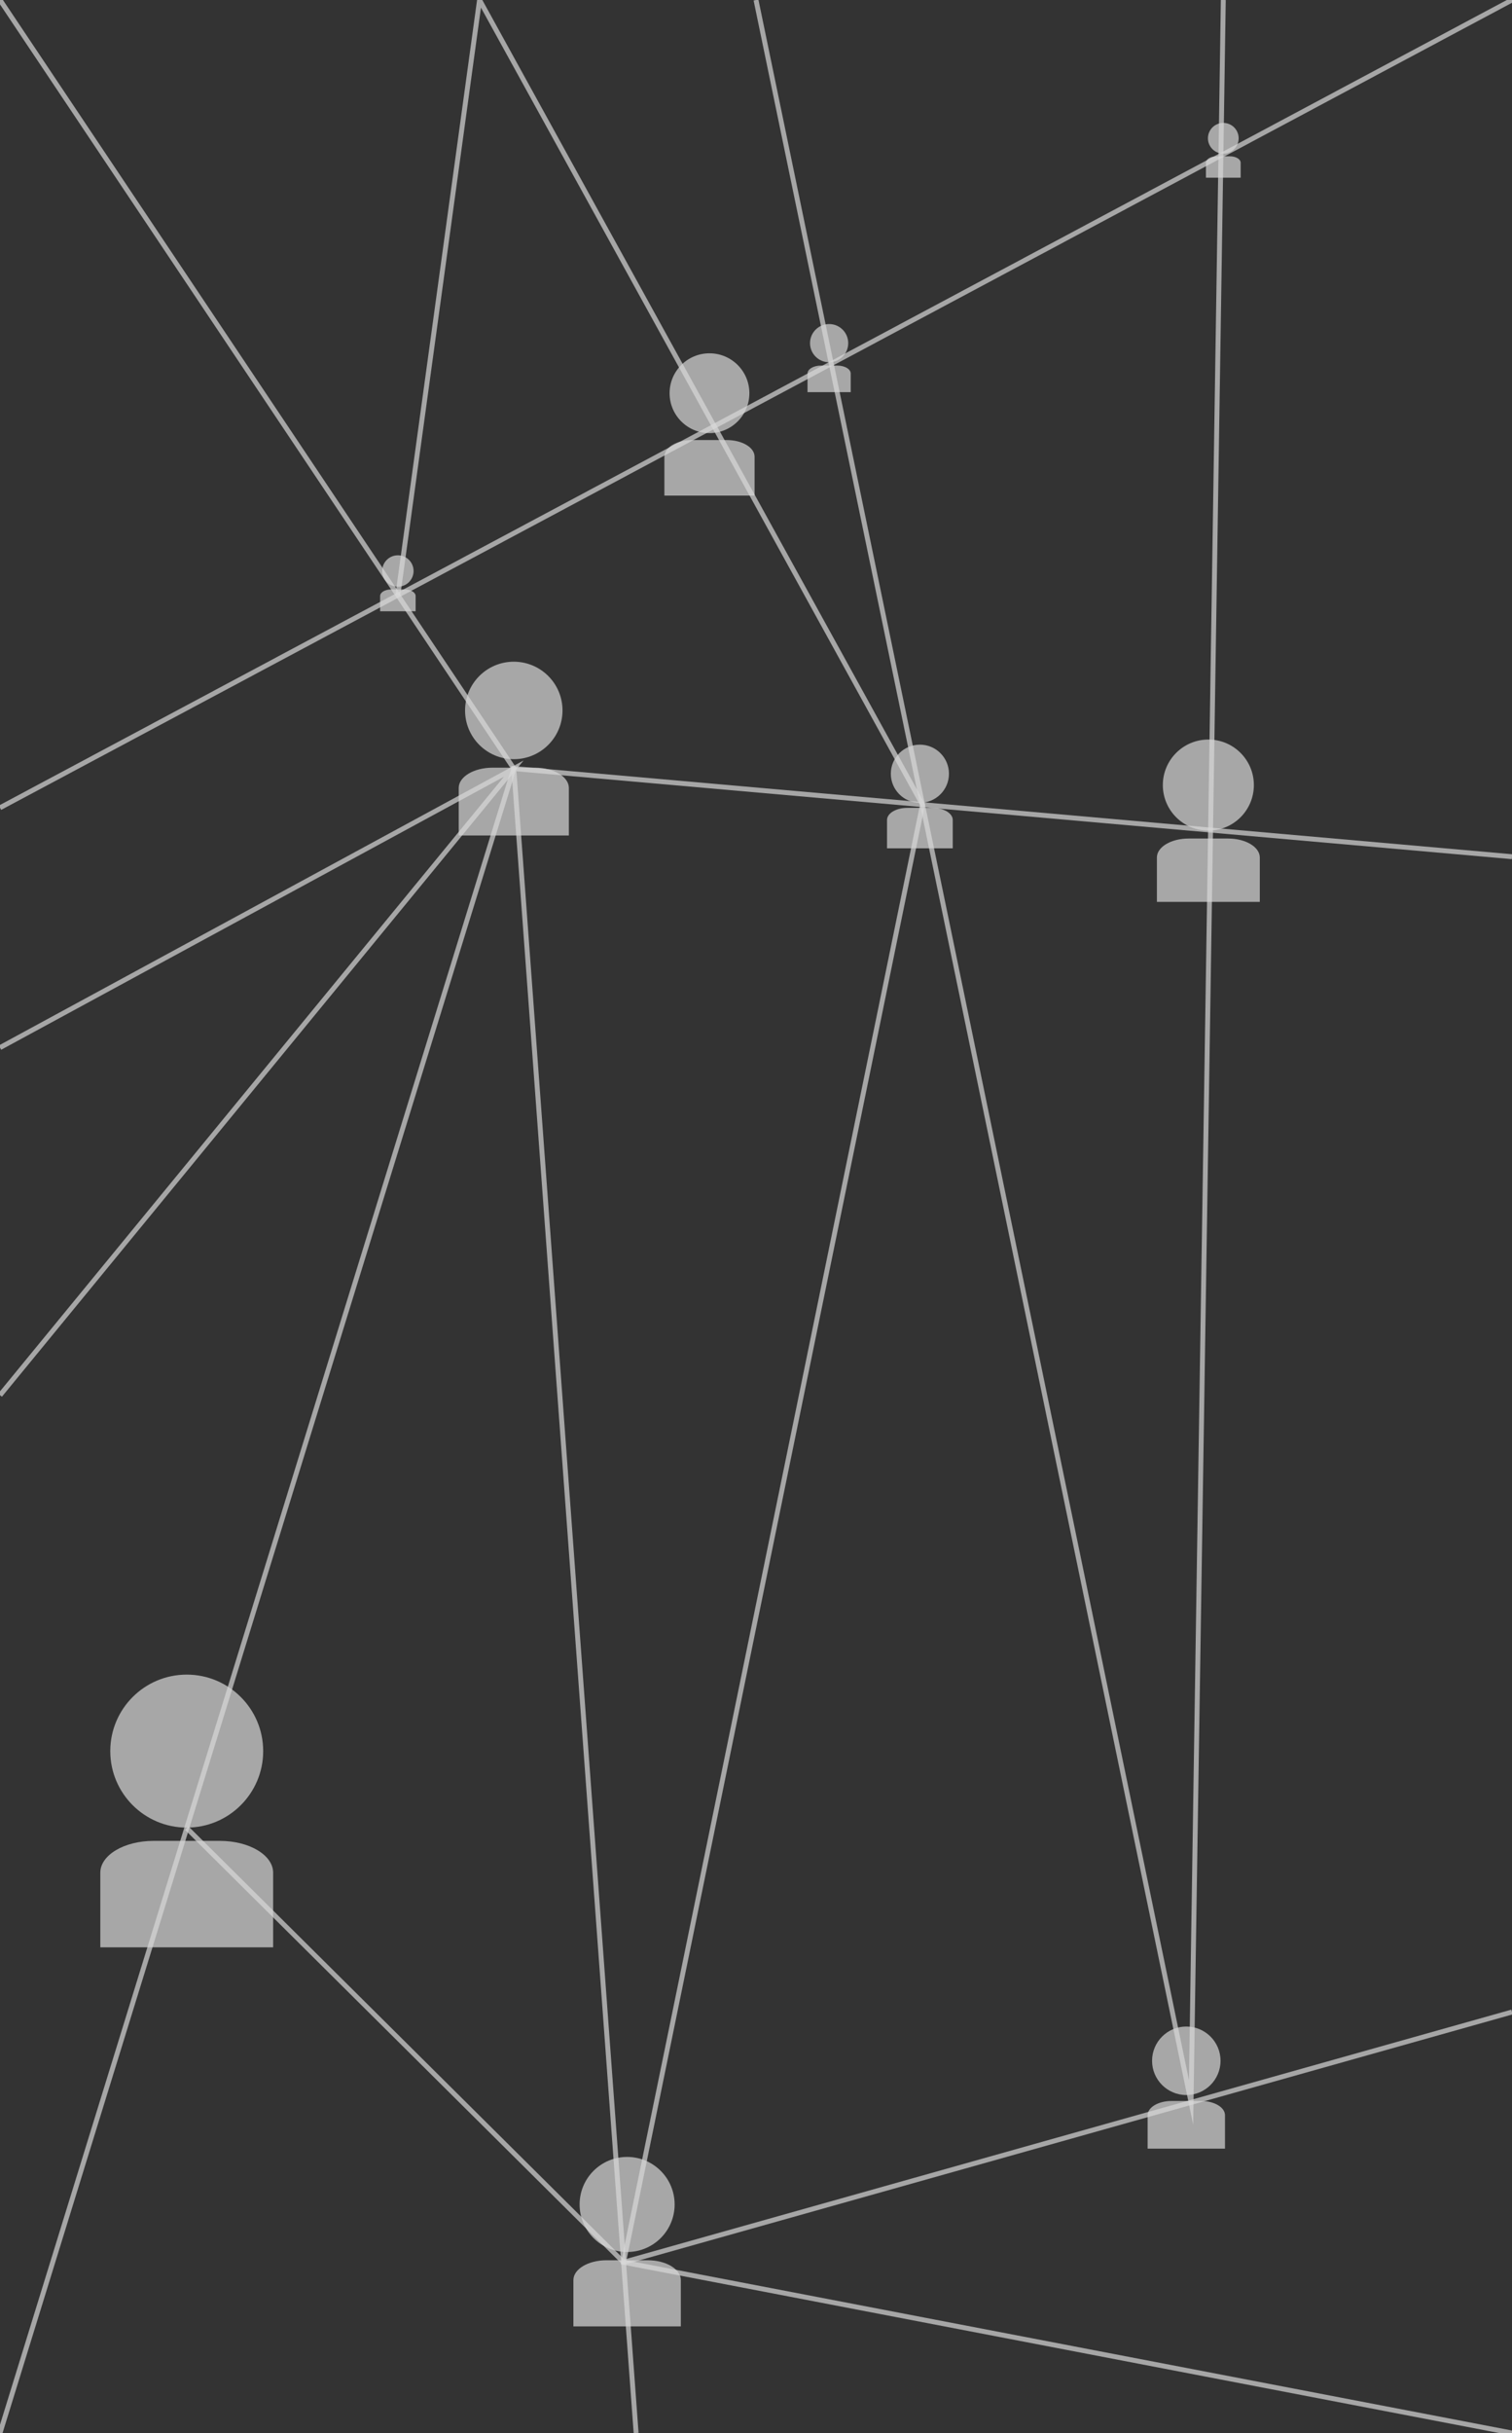 <?xml version="1.0" encoding="utf-8"?>
<!-- Generator: Adobe Illustrator 16.0.0, SVG Export Plug-In . SVG Version: 6.00 Build 0)  -->
<!DOCTYPE svg PUBLIC "-//W3C//DTD SVG 1.1//EN" "http://www.w3.org/Graphics/SVG/1.1/DTD/svg11.dtd">
<svg version="1.1" xmlns="http://www.w3.org/2000/svg" xmlns:xlink="http://www.w3.org/1999/xlink" x="0px" y="0px" width="309px"
	 height="497px" viewBox="0 0 309 497" enable-background="new 0 0 309 497" xml:space="preserve">
<rect x="0" y="0" width="309" height="497" fill="#333333" stroke="none"/>
<g id="Layer_2">
</g>
<g id="background">
	<polyline opacity="0.7" fill="none" stroke="#D8D8D8" stroke-miterlimit="10" points="0,0 105,157 0,497 	"/>
	<path opacity="0.7" fill="#FFFFFF" d="M309,146"/>
	<polyline opacity="0.7" fill="none" stroke="#D8D8D8" stroke-miterlimit="10" points="309,175 105,157 130,497 	"/>
	<polyline opacity="0.7" fill="none" stroke="#D8D8D8" stroke-miterlimit="10" points="0,165 81.312,121.581 309,0 	"/>
	<polyline opacity="0.7" fill="none" stroke="#D8D8D8" stroke-miterlimit="10" points="81.312,121.581 98,0 188.529,164.37 
		127.435,462.115 309,497 	"/>
	<polyline opacity="0.7" fill="none" stroke="#D8D8D8" stroke-miterlimit="10" points="309,411 127.435,462.115 38.161,373.432 	"/>
	<polyline opacity="0.7" fill="none" stroke="#D8D8D8" stroke-miterlimit="10" points="154.5,0 243.412,429.465 250,0 	"/>
	<polyline opacity="0.7" fill="none" stroke="#D8D8D8" stroke-miterlimit="10" points="0,285 105,157 0,214 	"/>
	<g opacity="0.7">
		<circle fill="#D8D8D8" cx="246.945" cy="160.371" r="9.302"/>
		<path fill="#D8D8D8" d="M257.46,184.233v-9.072c0-2.138-2.897-3.872-6.471-3.872H242.9c-3.573,0-6.471,1.733-6.471,3.872v9.072
			H257.46z"/>
	</g>
	<g opacity="0.7">
		<circle fill="#D8D8D8" cx="38.161" cy="357.703" r="15.625"/>
		<path fill="#D8D8D8" d="M55.822,397.783v-15.236c0-3.593-4.867-6.503-10.869-6.503H31.368c-6.001,0-10.869,2.91-10.869,6.503
			v15.236H55.822z"/>
	</g>
	<g opacity="0.7">
		<circle fill="#D8D8D8" cx="128.161" cy="450.312" r="9.71"/>
		<path fill="#D8D8D8" d="M139.137,475.221v-9.469c0-2.233-3.025-4.042-6.755-4.042h-8.443c-3.73,0-6.755,1.809-6.755,4.042v9.469
			H139.137z"/>
	</g>
	<g opacity="0.7">
		<circle fill="#D8D8D8" cx="169.445" cy="70.097" r="3.903"/>
		<path fill="#D8D8D8" d="M173.856,80.108v-3.806c0-0.897-1.216-1.624-2.715-1.624h-3.394c-1.499,0-2.715,0.727-2.715,1.624v3.806
			H173.856z"/>
	</g>
	<g opacity="0.7">
		<circle fill="#D8D8D8" cx="81.312" cy="116.64" r="3.208"/>
		<path fill="#D8D8D8" d="M84.938,124.87v-3.128c0-0.738-1-1.335-2.231-1.335h-2.79c-1.232,0-2.231,0.598-2.231,1.335v3.128H84.938z
			"/>
	</g>
	<g opacity="0.7">
		<circle fill="#D8D8D8" cx="105" cy="145.125" r="9.957"/>
		<path fill="#D8D8D8" d="M116.255,170.667v-9.71c0-2.289-3.102-4.144-6.926-4.144h-8.658c-3.825,0-6.926,1.855-6.926,4.144v9.71
			H116.255z"/>
	</g>
	<g opacity="0.7">
		<circle fill="#D8D8D8" cx="187.993" cy="158.053" r="5.94"/>
		<path fill="#D8D8D8" d="M194.709,173.291v-5.793c0-1.366-1.851-2.472-4.133-2.472h-5.165c-2.282,0-4.133,1.106-4.133,2.472v5.793
			H194.709z"/>
	</g>
	<g opacity="0.7">
		<circle fill="#D8D8D8" cx="144.993" cy="80.322" r="8.152"/>
		<path fill="#D8D8D8" d="M154.209,101.233v-7.949c0-1.875-2.54-3.393-5.671-3.393h-7.088c-3.132,0-5.671,1.518-5.671,3.393v7.949
			H154.209z"/>
	</g>
	<g opacity="0.7">
		<circle fill="#D8D8D8" cx="249.999" cy="28.246" r="3.139"/>
		<path fill="#D8D8D8" d="M253.548,36.297v-3.061c0-0.722-0.978-1.306-2.184-1.306h-2.729c-1.205,0-2.184,0.584-2.184,1.306v3.061
			H253.548z"/>
	</g>
	<g opacity="0.7">
		<circle fill="#D8D8D8" cx="242.439" cy="420.963" r="6.996"/>
		<path fill="#D8D8D8" d="M250.347,438.909v-6.822c0-1.608-2.179-2.912-4.865-2.912h-6.084c-2.687,0-4.865,1.304-4.865,2.912v6.822
			H250.347z"/>
	</g>
</g>
</svg>
